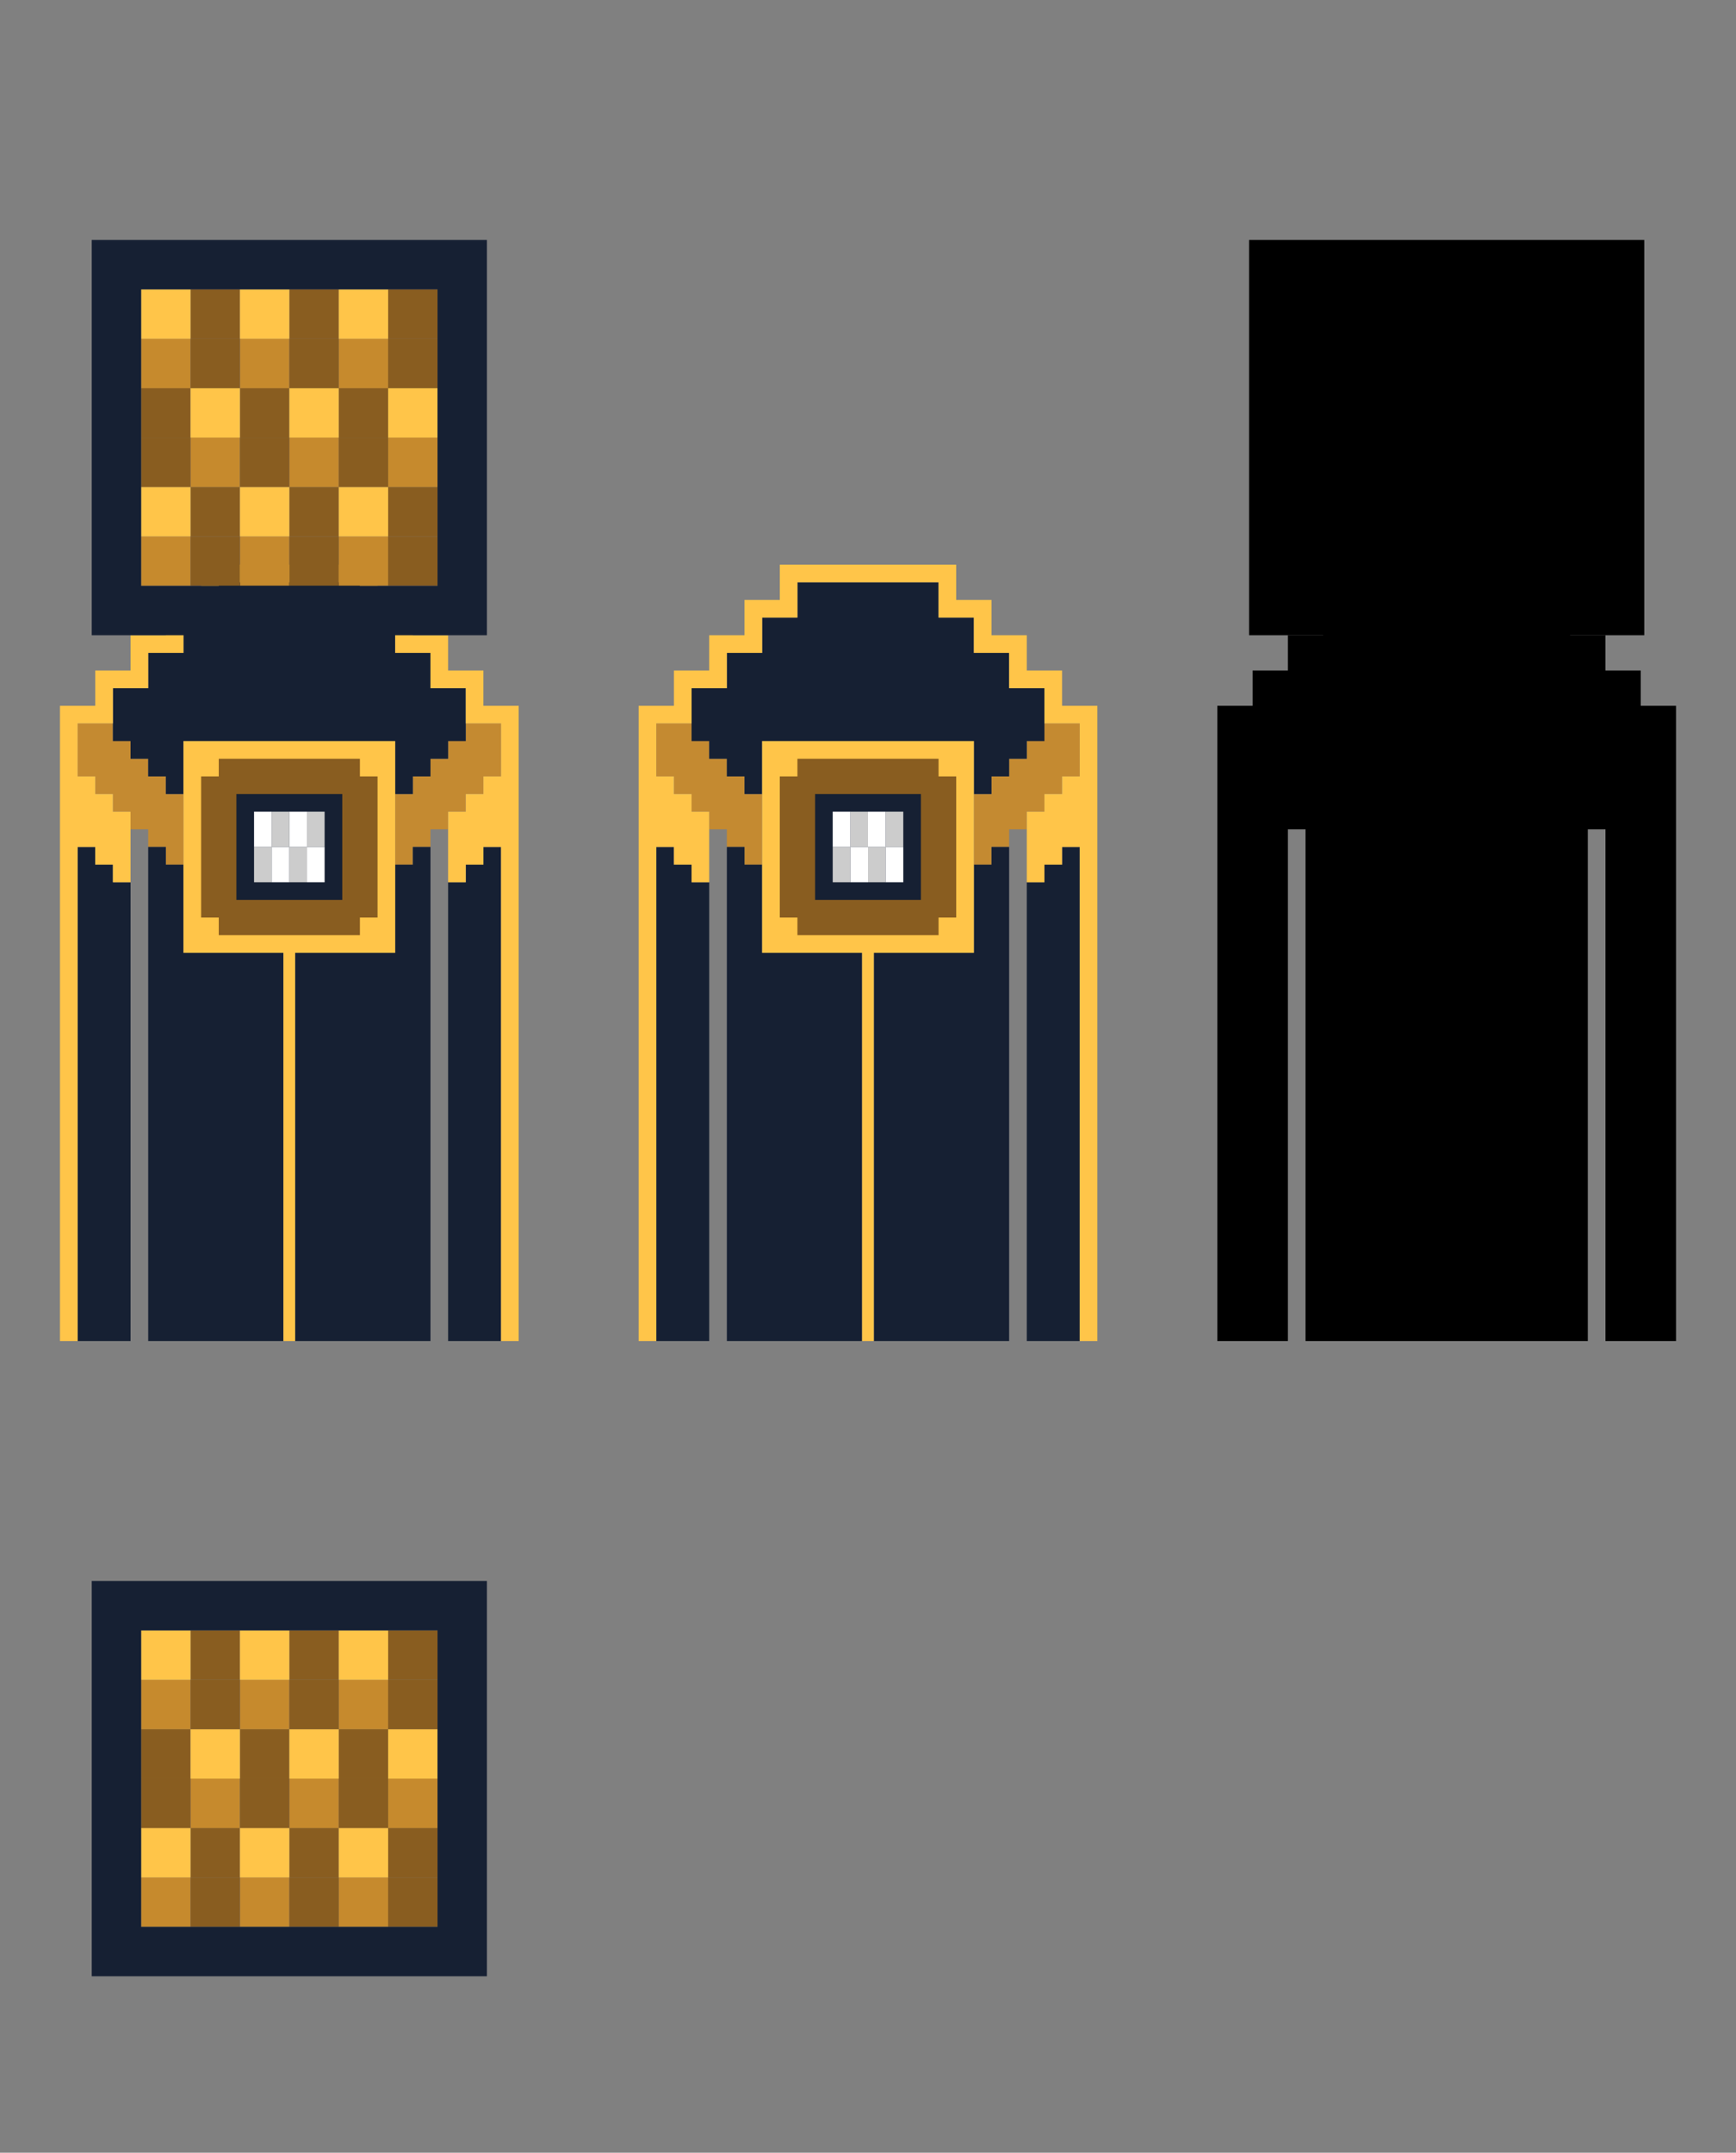 
<svg xmlns="http://www.w3.org/2000/svg" version="1.1" xmlns:xlink="http://www.w3.org/1999/xlink" preserveAspectRatio="none" x="0px" y="0px" width="984px" height="1220px" viewBox="0 0 984 1220">
<rect x="0" y="0" width="984" height="1220" fill="#808080" stroke="none"/>
<defs>
<g id="Layer3_0_MEMBER_0_FILL">
<path fill="#C48A31" stroke="none" d="
M 94 440
L 84 440 84 430 74 430 74 420 64 420 64 410 44 410 44 440 54 440 54 450 64 450 64 460 74 460 74 470 84 470 84 480 94 480 94 490 104 490 104 450 94 450 94 440
M 284 440
L 284 410 264 410 264 420 254 420 254 430 244 430 244 440 234 440 234 450 224 450 224 490 234 490 234 480 244 480 244 470 254 470 254 460 264 460 264 450 274 450 274 440 284 440 Z"/>
</g>

<g id="Layer3_0_MEMBER_1_FILL">
<path fill="#162033" stroke="none" d="
M 54 490
L 54 480 44 480 44 760 74 760 74 500 64 500 64 490 54 490
M 94 490
L 94 480 84 480 84 760 160.65 760 160.65 540 104 540 104 490 94 490
M 234 480
L 234 490 224 490 224 540 167.3 540 167.3 760 244 760 244 480 234 480
M 274 480
L 274 490 264 490 264 500 254 500 254 760 284 760 284 480 274 480
M 104 370
L 84 370 84 390 64 390 64 420 74 420 74 430 84 430 84 440 94 440 94 450 104 450 104 420 224 420 224 450 234 450 234 440 244 440 244 430 254 430 254 420 264 420 264 390 244 390 244 370 224 370 224 350 204 350 204 330 124 330 124 350 104 350 104 370 Z"/>
</g>

<g id="Layer3_0_MEMBER_2_FILL">
<path fill="#FFC549" stroke="none" d="
M 167.3 540
L 224 540 224 420 104 420 104 540 160.65 540 160.65 760 167.3 760 167.3 540
M 74 360
L 74 380 54 380 54 400 34 400 34 760 44 760 44 480 54 480 54 490 64 490 64 500 74 500 74 460 64 460 64 450 54 450 54 440 44 440 44 410 64 410 64 390 84 390 84 370 104 370 104 350 124 350 124 330 204 330 204 350 224 350 224 370 244 370 244 390 264 390 264 410 284 410 284 440 274 440 274 450 264 450 264 460 254 460 254 500 264 500 264 490 274 490 274 480 284 480 284 760 294 760 294 400 274 400 274 380 254 380 254 360 234 360 234 340 214 340 214 320 114 320 114 340 94 340 94 360 74 360 Z"/>
</g>

<g id="Layer3_0_MEMBER_3_FILL">
<path fill="#895D20" stroke="none" d="
M 214 440
L 204 440 204 430 124 430 124 440 114 440 114 520 124 520 124 530 204 530 204 520 214 520 214 440 Z"/>
</g>

<g id="Layer3_0_MEMBER_4_FILL">
<path fill="#162033" stroke="none" d="
M 194 510
L 194 450 134 450 134 510 194 510 Z"/>
</g>

<g id="Layer3_0_MEMBER_5_FILL">
<path fill="#CCCCCC" stroke="none" d="
M 154 480
L 144 480 144 500 154 500 154 480
M 164 480
L 164 460 154 460 154 480 164 480
M 174 480
L 164 480 164 500 174 500 174 480
M 174 460
L 174 480 184 480 184 460 174 460 Z"/>
</g>

<g id="Layer3_0_MEMBER_6_FILL">
<path fill="#FFFFFF" stroke="none" d="
M 144 480
L 154 480 154 460 144 460 144 480
M 164 500
L 164 480 154 480 154 500 164 500
M 184 480
L 174 480 174 500 184 500 184 480
M 164 480
L 174 480 174 460 164 460 164 480 Z"/>
</g>

<g id="Layer3_1_MEMBER_0_FILL">
<path fill="#C48A31" stroke="none" d="
M 94 440
L 84 440 84 430 74 430 74 420 64 420 64 410 44 410 44 440 54 440 54 450 64 450 64 460 74 460 74 470 84 470 84 480 94 480 94 490 104 490 104 450 94 450 94 440
M 284 440
L 284 410 264 410 264 420 254 420 254 430 244 430 244 440 234 440 234 450 224 450 224 490 234 490 234 480 244 480 244 470 254 470 254 460 264 460 264 450 274 450 274 440 284 440 Z"/>
</g>

<g id="Layer3_1_MEMBER_1_FILL">
<path fill="#162033" stroke="none" d="
M 54 490
L 54 480 44 480 44 760 74 760 74 500 64 500 64 490 54 490
M 94 490
L 94 480 84 480 84 760 160.65 760 160.65 540 104 540 104 490 94 490
M 234 480
L 234 490 224 490 224 540 167.3 540 167.3 760 244 760 244 480 234 480
M 274 480
L 274 490 264 490 264 500 254 500 254 760 284 760 284 480 274 480
M 104 370
L 84 370 84 390 64 390 64 420 74 420 74 430 84 430 84 440 94 440 94 450 104 450 104 420 224 420 224 450 234 450 234 440 244 440 244 430 254 430 254 420 264 420 264 390 244 390 244 370 224 370 224 350 204 350 204 330 124 330 124 350 104 350 104 370 Z"/>
</g>

<g id="Layer3_1_MEMBER_2_FILL">
<path fill="#FFC549" stroke="none" d="
M 167.3 540
L 224 540 224 420 104 420 104 540 160.65 540 160.65 760 167.3 760 167.3 540
M 74 360
L 74 380 54 380 54 400 34 400 34 760 44 760 44 480 54 480 54 490 64 490 64 500 74 500 74 460 64 460 64 450 54 450 54 440 44 440 44 410 64 410 64 390 84 390 84 370 104 370 104 350 124 350 124 330 204 330 204 350 224 350 224 370 244 370 244 390 264 390 264 410 284 410 284 440 274 440 274 450 264 450 264 460 254 460 254 500 264 500 264 490 274 490 274 480 284 480 284 760 294 760 294 400 274 400 274 380 254 380 254 360 234 360 234 340 214 340 214 320 114 320 114 340 94 340 94 360 74 360 Z"/>
</g>

<g id="Layer3_1_MEMBER_3_FILL">
<path fill="#895D20" stroke="none" d="
M 214 440
L 204 440 204 430 124 430 124 440 114 440 114 520 124 520 124 530 204 530 204 520 214 520 214 440 Z"/>
</g>

<g id="Layer3_1_MEMBER_4_FILL">
<path fill="#162033" stroke="none" d="
M 194 510
L 194 450 134 450 134 510 194 510 Z"/>
</g>

<g id="Layer3_1_MEMBER_5_FILL">
<path fill="#CCCCCC" stroke="none" d="
M 154 480
L 144 480 144 500 154 500 154 480
M 174 460
L 174 480 184 480 184 460 174 460
M 174 480
L 164 480 164 500 174 500 174 480
M 164 480
L 164 460 154 460 154 480 164 480 Z"/>
</g>

<g id="Layer3_1_MEMBER_6_FILL">
<path fill="#FFFFFF" stroke="none" d="
M 144 480
L 154 480 154 460 144 460 144 480
M 164 500
L 164 480 154 480 154 500 164 500
M 164 460
L 164 480 174 480 174 460 164 460
M 184 480
L 174 480 174 500 184 500 184 480 Z"/>
</g>

<g id="Layer3_2_FILL">
<path fill="#000000" stroke="none" d="
M 719.5 360
L 719.5 380 699.5 380 699.5 400 679.5 400 679.5 760 719.5 760 719.5 470 729.5 470 729.5 760 889.5 760 889.5 470 899.5 470 899.5 760 939.5 760 939.5 400 919.5 400 919.5 380 899.5 380 899.5 360 879.5 360 879.5 340 859.5 340 859.5 320 759.5 320 759.5 340 739.5 340 739.5 360 719.5 360 Z"/>
</g>

<g id="Layer2_0_MEMBER_0_FILL">
<path fill="#895D20" stroke="none" d="
M 248 276
L 220 276 220 304 248 304 248 276
M 220 220
L 192 220 192 248 220 248 220 220
M 192 276
L 164 276 164 304 192 304 192 276
M 136 276
L 108 276 108 304 136 304 136 276
M 136 220
L 136 248 164 248 164 220 136 220
M 108 248
L 108 220 80 220 80 248 108 248
M 108 164
L 108 192 136 192 136 164 108 164
M 220 164
L 220 192 248 192 248 164 220 164
M 192 164
L 164 164 164 192 192 192 192 164 Z"/>
</g>

<g id="Layer2_0_MEMBER_1_FILL">
<path fill="#C68A2D" stroke="none" d="
M 164 192
L 136 192 136 220 164 220 164 192
M 220 332
L 220 304 192 304 192 332 220 332
M 192 248
L 164 248 164 276 192 276 192 248
M 248 276
L 248 248 220 248 220 276 248 276
M 136 304
L 136 332 164 332 164 304 136 304
M 80 304
L 80 332 108 332 108 304 80 304
M 108 248
L 108 276 136 276 136 248 108 248
M 108 192
L 80 192 80 220 108 220 108 192
M 220 192
L 192 192 192 220 220 220 220 192 Z"/>
</g>

<g id="Layer2_0_MEMBER_2_FILL">
<path fill="#FFC549" stroke="none" d="
M 220 276
L 192 276 192 304 220 304 220 276
M 192 220
L 164 220 164 248 192 248 192 220
M 248 248
L 248 220 220 220 220 248 248 248
M 108 304
L 108 276 80 276 80 304 108 304
M 136 276
L 136 304 164 304 164 276 136 276
M 136 220
L 108 220 108 248 136 248 136 220
M 80 164
L 80 192 108 192 108 164 80 164
M 192 164
L 192 192 220 192 220 164 192 164
M 164 192
L 164 164 136 164 136 192 164 192 Z"/>
</g>

<g id="Layer2_0_MEMBER_3_FILL">
<path fill="#895D20" stroke="none" d="
M 192 304
L 164 304 164 332 192 332 192 304
M 220 304
L 220 332 248 332 248 304 220 304
M 192 248
L 192 276 220 276 220 248 192 248
M 136 332
L 136 304 108 304 108 332 136 332
M 136 248
L 136 276 164 276 164 248 136 248
M 108 276
L 108 248 80 248 80 276 108 276
M 136 192
L 108 192 108 220 136 220 136 192
M 248 192
L 220 192 220 220 248 220 248 192
M 192 192
L 164 192 164 220 192 220 192 192 Z"/>
</g>

<g id="Layer2_0_MEMBER_4_FILL">
<path fill="#162033" stroke="none" d="
M 276 360
L 276 136 52 136 52 360 276 360
M 80 164
L 248 164 248 332 80 332 80 164 Z"/>
</g>

<g id="Layer2_1_MEMBER_0_FILL">
<path fill="#895D20" stroke="none" d="
M 248 276
L 220 276 220 304 248 304 248 276
M 220 220
L 192 220 192 248 220 248 220 220
M 192 276
L 164 276 164 304 192 304 192 276
M 108 248
L 108 220 80 220 80 248 108 248
M 136 220
L 136 248 164 248 164 220 136 220
M 136 276
L 108 276 108 304 136 304 136 276
M 108 164
L 108 192 136 192 136 164 108 164
M 220 164
L 220 192 248 192 248 164 220 164
M 192 164
L 164 164 164 192 192 192 192 164 Z"/>
</g>

<g id="Layer2_1_MEMBER_1_FILL">
<path fill="#C68A2D" stroke="none" d="
M 164 192
L 136 192 136 220 164 220 164 192
M 220 332
L 220 304 192 304 192 332 220 332
M 192 248
L 164 248 164 276 192 276 192 248
M 248 276
L 248 248 220 248 220 276 248 276
M 136 304
L 136 332 164 332 164 304 136 304
M 80 304
L 80 332 108 332 108 304 80 304
M 108 248
L 108 276 136 276 136 248 108 248
M 108 192
L 80 192 80 220 108 220 108 192
M 220 192
L 192 192 192 220 220 220 220 192 Z"/>
</g>

<g id="Layer2_1_MEMBER_2_FILL">
<path fill="#FFC549" stroke="none" d="
M 220 276
L 192 276 192 304 220 304 220 276
M 192 220
L 164 220 164 248 192 248 192 220
M 248 248
L 248 220 220 220 220 248 248 248
M 136 276
L 136 304 164 304 164 276 136 276
M 108 304
L 108 276 80 276 80 304 108 304
M 136 220
L 108 220 108 248 136 248 136 220
M 80 164
L 80 192 108 192 108 164 80 164
M 164 192
L 164 164 136 164 136 192 164 192
M 192 164
L 192 192 220 192 220 164 192 164 Z"/>
</g>

<g id="Layer2_1_MEMBER_3_FILL">
<path fill="#895D20" stroke="none" d="
M 192 304
L 164 304 164 332 192 332 192 304
M 220 304
L 220 332 248 332 248 304 220 304
M 192 248
L 192 276 220 276 220 248 192 248
M 136 332
L 136 304 108 304 108 332 136 332
M 136 248
L 136 276 164 276 164 248 136 248
M 108 276
L 108 248 80 248 80 276 108 276
M 136 192
L 108 192 108 220 136 220 136 192
M 248 192
L 220 192 220 220 248 220 248 192
M 192 192
L 164 192 164 220 192 220 192 192 Z"/>
</g>

<g id="Layer2_1_MEMBER_4_FILL">
<path fill="#162033" stroke="none" d="
M 276 360
L 276 136 52 136 52 360 276 360
M 80 164
L 248 164 248 332 80 332 80 164 Z"/>
</g>

<g id="Layer2_2_FILL">
<path fill="#000000" stroke="none" d="
M 708 360
L 932 360 932 136 708 136 708 360 Z"/>
</g>
</defs>

<g transform="matrix( 1, 0, 0, 1, 0,0) ">
<use xlink:href="#Layer3_0_MEMBER_0_FILL"/>
</g>

<g transform="matrix( 1, 0, 0, 1, 0,0) ">
<use xlink:href="#Layer3_0_MEMBER_1_FILL"/>
</g>

<g transform="matrix( 1, 0, 0, 1, 0,0) ">
<use xlink:href="#Layer3_0_MEMBER_2_FILL"/>
</g>

<g transform="matrix( 1, 0, 0, 1, 0,0) ">
<use xlink:href="#Layer3_0_MEMBER_3_FILL"/>
</g>

<g transform="matrix( 1, 0, 0, 1, 0,0) ">
<use xlink:href="#Layer3_0_MEMBER_4_FILL"/>
</g>

<g transform="matrix( 1, 0, 0, 1, 0,0) ">
<use xlink:href="#Layer3_0_MEMBER_5_FILL"/>
</g>

<g transform="matrix( 1, 0, 0, 1, 0,0) ">
<use xlink:href="#Layer3_0_MEMBER_6_FILL"/>
</g>

<g transform="matrix( 1, 0, 0, 1, 328,0) ">
<use xlink:href="#Layer3_1_MEMBER_0_FILL"/>
</g>

<g transform="matrix( 1, 0, 0, 1, 328,0) ">
<use xlink:href="#Layer3_1_MEMBER_1_FILL"/>
</g>

<g transform="matrix( 1, 0, 0, 1, 328,0) ">
<use xlink:href="#Layer3_1_MEMBER_2_FILL"/>
</g>

<g transform="matrix( 1, 0, 0, 1, 328,0) ">
<use xlink:href="#Layer3_1_MEMBER_3_FILL"/>
</g>

<g transform="matrix( 1, 0, 0, 1, 328,0) ">
<use xlink:href="#Layer3_1_MEMBER_4_FILL"/>
</g>

<g transform="matrix( 1, 0, 0, 1, 328,0) ">
<use xlink:href="#Layer3_1_MEMBER_5_FILL"/>
</g>

<g transform="matrix( 1, 0, 0, 1, 328,0) ">
<use xlink:href="#Layer3_1_MEMBER_6_FILL"/>
</g>

<g transform="matrix( 1, 0, 0, 1, 10.5,0) ">
<use xlink:href="#Layer3_2_FILL"/>
</g>

<g transform="matrix( 1, 0, 0, 1, 0,0) ">
<use xlink:href="#Layer2_0_MEMBER_0_FILL"/>
</g>

<g transform="matrix( 1, 0, 0, 1, 0,0) ">
<use xlink:href="#Layer2_0_MEMBER_1_FILL"/>
</g>

<g transform="matrix( 1, 0, 0, 1, 0,0) ">
<use xlink:href="#Layer2_0_MEMBER_2_FILL"/>
</g>

<g transform="matrix( 1, 0, 0, 1, 0,0) ">
<use xlink:href="#Layer2_0_MEMBER_3_FILL"/>
</g>

<g transform="matrix( 1, 0, 0, 1, 0,0) ">
<use xlink:href="#Layer2_0_MEMBER_4_FILL"/>
</g>

<g transform="matrix( 1, 0, 0, 1, 0,760) ">
<use xlink:href="#Layer2_1_MEMBER_0_FILL"/>
</g>

<g transform="matrix( 1, 0, 0, 1, 0,760) ">
<use xlink:href="#Layer2_1_MEMBER_1_FILL"/>
</g>

<g transform="matrix( 1, 0, 0, 1, 0,760) ">
<use xlink:href="#Layer2_1_MEMBER_2_FILL"/>
</g>

<g transform="matrix( 1, 0, 0, 1, 0,760) ">
<use xlink:href="#Layer2_1_MEMBER_3_FILL"/>
</g>

<g transform="matrix( 1, 0, 0, 1, 0,760) ">
<use xlink:href="#Layer2_1_MEMBER_4_FILL"/>
</g>

<g transform="matrix( 1, 0, 0, 1, 0,0) ">
<use xlink:href="#Layer2_2_FILL"/>
</g>
</svg>
